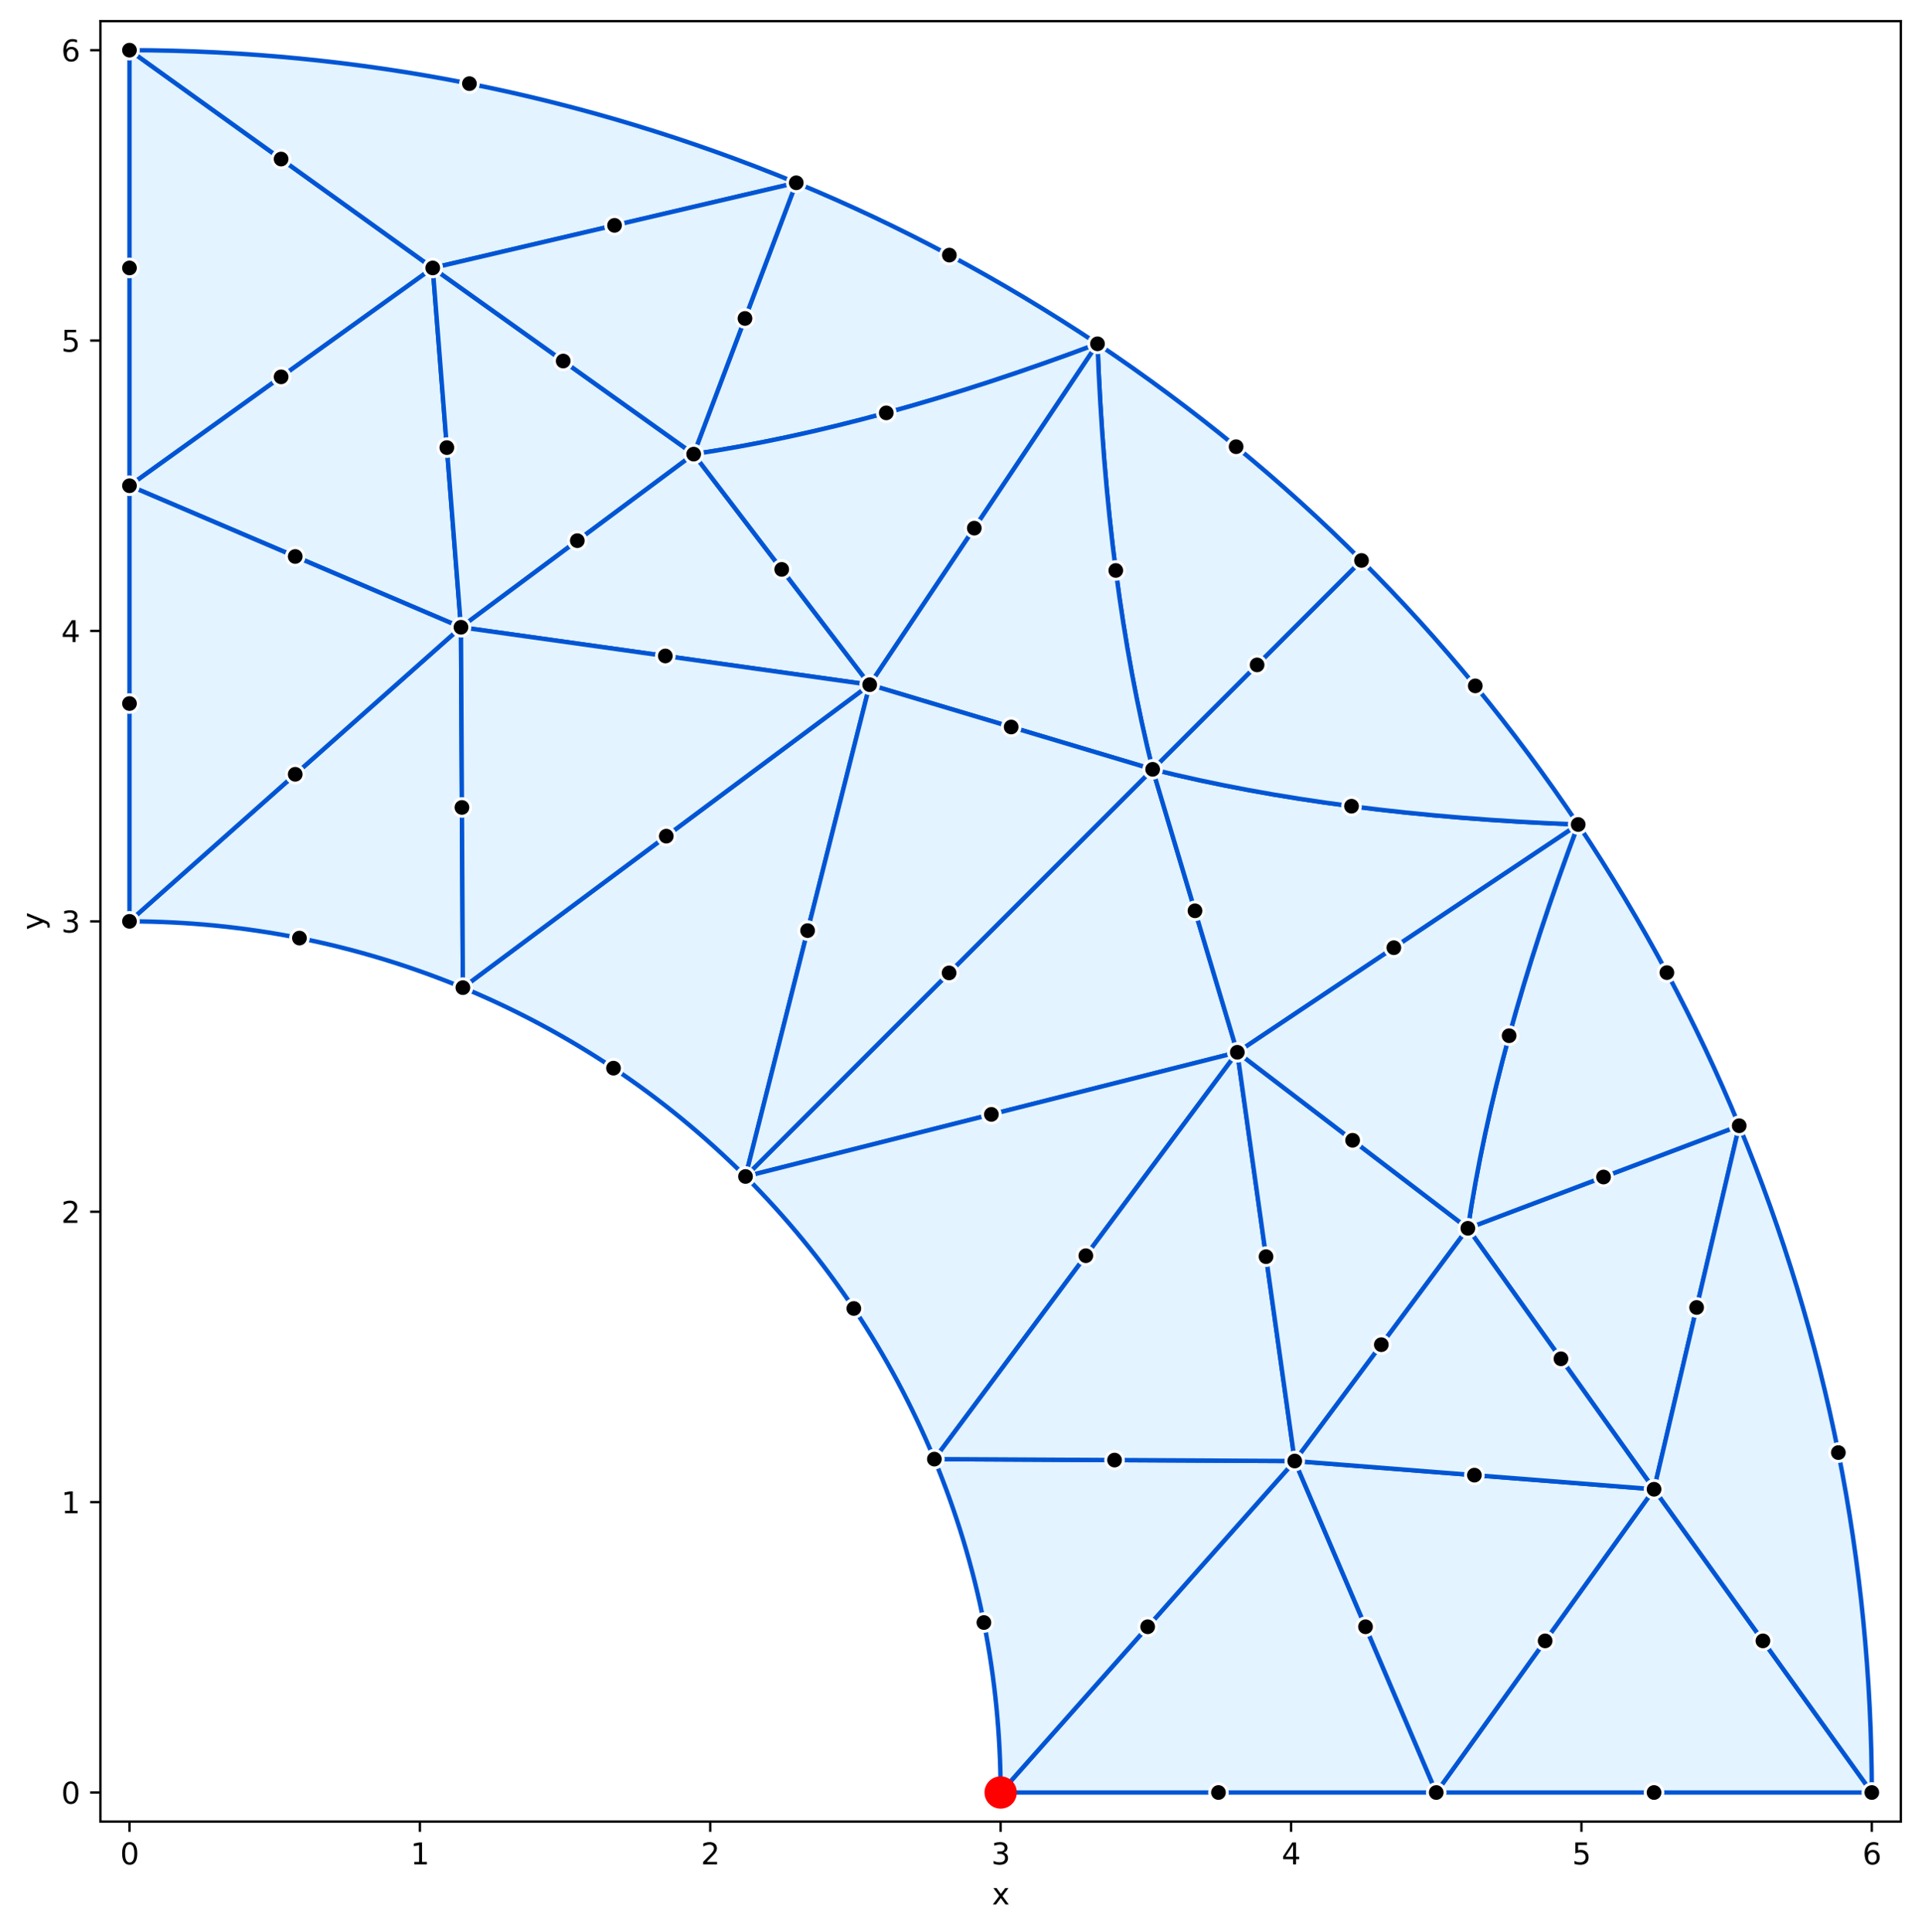 <svg xmlns="http://www.w3.org/2000/svg" xmlns:xlink="http://www.w3.org/1999/xlink" width="873.519" height="877.94" viewBox="0 0 655.139 658.455" xmlns:v="https://vecta.io/nano"><style><![CDATA[.B{stroke:#000}.C{stroke-width:.8}]]></style><g fill="#fff"><path d="M0 658.455h655.139V0H0z"/><path d="M34.241 620.899h613.699V7.2H34.241z"/></g><g fill="#e3f3ff" stroke="#0055d4" stroke-width="1.5"><path d="M392.904 262.235Q323.51 331.63 254.115 401.024q83.819-21.169 167.638-42.338-14.425-48.226-28.849-96.451M271.415 62.306q-17.48 46.244-34.96 92.488 62.479-9.314 137.638-37.606-49.644-33.02-102.678-54.882"/><path d="M254.115 401.024q21.169-83.819 42.338-167.638-69.338 51.634-138.676 103.267 54.509 22.697 96.338 64.371"/><path d="M157.777 336.653q-.328-61.423-.655-122.846-56.492 50.121-112.983 100.242 59.045.11 113.638 22.604M44.139 165.574q51.684-37.119 103.368-74.238Q95.823 54.217 44.139 17.098q0 74.238 0 148.475"/><path d="M157.122 213.807q-4.808-61.236-9.615-122.471-51.684 37.119-103.368 74.238 56.492 24.117 112.983 48.233"/><path d="M271.415 62.306Q162.23 17.318 44.139 17.098q51.684 37.119 103.368 74.238 61.954-14.515 123.909-29.03M44.139 314.049q56.492-50.121 112.983-100.242-56.492-24.117-112.983-48.233 0 74.238 0 148.475"/><path d="M236.455 154.795q-44.474-31.729-88.949-63.459 4.808 61.236 9.615 122.471 39.667-29.506 79.333-59.012m185.299 203.891q48.61-32.48 116.197-77.64-82.012-3.066-145.046-18.811 14.425 48.226 28.849 96.451M489.565 611q-24.117-56.492-48.233-112.983Q391.211 554.509 341.09 611q74.238 0 148.475 0m10.78-192.316q31.729 44.474 63.459 88.949 14.515-61.954 29.03-123.909-46.244 17.48-92.488 34.96"/><path d="M592.833 383.724Q570.97 330.69 537.95 281.046q-28.291 75.159-37.606 137.638 46.244-17.48 92.488-34.96M489.565 611q74.238 0 148.475 0-37.119-51.684-74.238-103.368Q526.684 559.316 489.565 611m-67.812-252.314q-83.819 21.169-167.638 42.338 41.674 41.829 64.371 96.338 51.634-69.338 103.267-138.676"/><path d="M318.486 497.362Q340.98 551.955 341.09 611q50.121-56.492 100.242-112.983-61.423-.328-122.846-.655m-82.031-342.567q-39.667 29.506-79.333 59.012 69.665 9.789 139.331 19.579-29.999-39.296-59.997-78.591m327.347 352.838q-61.236-4.808-122.471-9.615Q465.449 554.509 489.565 611q37.119-51.684 74.238-103.368M638.041 611q-.219-118.091-45.208-227.276-14.515 61.954-29.03 123.909Q600.922 559.316 638.041 611"/><path d="M464.091 191.048q-35.593 35.593-71.187 71.187 63.035 15.745 145.046 18.811-33.229-49.504-73.859-89.998m-42.338 167.638q-51.634 69.338-103.267 138.676 61.423.328 122.846.655-9.789-69.665-19.579-139.331m-263.976-22.033q69.338-51.634 138.676-103.267-69.665-9.789-139.331-19.579.328 61.423.655 122.846m216.316-219.464q-75.159 28.291-137.638 37.606 29.999 39.296 59.997 78.591 32.48-48.61 77.64-116.197"/><path d="M147.507 91.336q44.474 31.729 88.949 63.459 17.48-46.244 34.96-92.488-61.954 14.515-123.909 29.03m274.246 267.349q9.789 69.665 19.579 139.331 29.506-39.667 59.012-79.333-39.296-29.999-78.591-59.997"/><path d="M563.803 507.633q-31.729-44.474-63.459-88.949-29.506 39.667-59.012 79.333 61.236 4.808 122.471 9.615m-189.71-390.443q3.066 82.012 18.811 145.046 35.593-35.593 71.187-71.187-40.494-40.631-89.998-73.859"/><path d="M392.904 262.235q-15.745-63.035-18.811-145.046-45.16 67.587-77.64 116.197 48.226 14.425 96.451 28.849m107.441 156.449q9.314-62.479 37.606-137.638-67.587 45.16-116.197 77.64 39.296 29.999 78.591 59.997"/><path d="M254.115 401.024q69.395-69.395 138.789-138.789-48.226-14.425-96.451-28.849-21.169 83.819-42.338 167.638"/></g><defs><path id="A" d="M0 0v3.5" class="B C"/></defs><use xlink:href="#A" x="44.139" y="620.899" class="B C"/><g transform="matrix(.1 0 0 -.1 40.958 635.497)"><defs><path id="B" d="M2034 4250q-487 0-733-480-245-479-245-1442 0-959 245-1439 246-480 733-480 491 0 736 480 246 480 246 1439 0 963-246 1442-245 480-736 480zm0 500q785 0 1199-621 414-620 414-1801 0-1178-414-1799Q2819-91 2034-91q-784 0-1198 620-414 621-414 1799 0 1181 414 1801 414 621 1198 621z" transform="scale(.016)"/></defs><use xlink:href="#B"/></g><use xlink:href="#A" x="143.123" y="620.899" class="B C"/><g transform="matrix(.1 0 0 -.1 139.941 635.497)"><defs><path id="C" d="M794 531h1031v3560L703 3866v575l1116 225h631V531h1031V0H794v531z" transform="scale(.016)"/></defs><use xlink:href="#C"/></g><use xlink:href="#A" x="242.106" y="620.899" class="B C"/><g transform="matrix(.1 0 0 -.1 238.925 635.497)"><defs><path id="D" d="M1228 531h2203V0H469v531q359 372 979 998 621 627 780 809 303 340 423 576 121 236 121 464 0 372-261 606-261 235-680 235-297 0-627-103-329-103-704-313v638q381 153 712 231 332 78 607 78 725 0 1156-363 431-362 431-968 0-288-108-546-107-257-392-607-78-91-497-524-418-433-1181-1211z" transform="scale(.016)"/></defs><use xlink:href="#D"/></g><use xlink:href="#A" x="341.09" y="620.899" class="B C"/><g transform="matrix(.1 0 0 -.1 337.909 635.497)"><defs><path id="E" d="M2597 2516q453-97 707-404 255-306 255-756 0-690-475-1069Q2609-91 1734-91q-293 0-604 58-311 58-642 174v609q262-153 574-231 313-78 654-78 593 0 904 234 311 234 311 681 0 413-289 645-289 233-804 233h-544v519h569q465 0 712 186 247 186 247 536 0 359-255 551-254 193-729 193-260 0-557-57-297-56-653-174v562q360 100 674 150 314 50 592 50 719 0 1137-327 419-326 419-882 0-388-222-655-222-267-631-370z" transform="scale(.016)"/></defs><use xlink:href="#E"/></g><use xlink:href="#A" x="440.074" y="620.899" class="B C"/><g transform="matrix(.1 0 0 -.1 436.892 635.497)"><defs><path id="F" d="M2419 4116L825 1625h1594v2491zm-166 550h794V1625h666v-525h-666V0h-628v1100H313v609l1940 2957z" transform="scale(.016)"/></defs><use xlink:href="#F"/></g><use xlink:href="#A" x="539.057" y="620.899" class="B C"/><g transform="matrix(.1 0 0 -.1 535.876 635.497)"><defs><path id="G" d="M691 4666h2478v-532H1269V2991q137 47 274 70 138 23 276 23 781 0 1237-428 457-428 457-1159 0-753-469-1171Q2575-91 1722-91q-294 0-599 50Q819 9 494 109v635q281-153 581-228 300-75 634-75 541 0 856 284 316 284 316 772 0 487-316 771-315 285-856 285-253 0-505-56-251-56-513-175v2344z" transform="scale(.016)"/></defs><use xlink:href="#G"/></g><use xlink:href="#A" x="638.041" y="620.899" class="B C"/><g transform="matrix(.1 0 0 -.1 634.86 635.497)"><defs><path id="H" d="M2113 2584q-425 0-674-291-248-290-248-796 0-503 248-796 249-292 674-292 425 0 673 292 248 293 248 796 0 506-248 796-248 291-673 291zm1253 1979v-575q-238 112-480 171-242 60-480 60-625 0-955-422-329-422-376-1275 184 272 462 417 279 145 613 145 703 0 1111-427 408-426 408-1160 0-719-425-1154Q2819-91 2113-91q-810 0-1238 620-428 621-428 1799 0 1106 525 1764 525 658 1409 658 238 0 480-47 242-47 505-140z" transform="scale(.016)"/></defs><use xlink:href="#H"/></g><g transform="matrix(.1 0 0 -.1 338.131 649.175)"><defs><path id="I" d="M3513 3500L2247 1797 3578 0h-678L1881 1375 863 0H184l1360 1831L300 3500h678l928-1247 928 1247h679z" transform="scale(.016)"/></defs><use xlink:href="#I"/></g><defs><path id="J" d="M0 0h-3.5" class="B C"/></defs><use xlink:href="#J" x="34.241" y="611" class="B C"/><use xlink:href="#B" transform="matrix(.1 0 0 -.1 20.878 614.799)"/><use xlink:href="#J" x="34.241" y="512.017" class="B C"/><use xlink:href="#C" transform="matrix(.1 0 0 -.1 20.878 515.816)"/><use xlink:href="#J" x="34.241" y="413.033" class="B C"/><use xlink:href="#D" transform="matrix(.1 0 0 -.1 20.878 416.832)"/><use xlink:href="#J" x="34.241" y="314.049" class="B C"/><use xlink:href="#E" transform="matrix(.1 0 0 -.1 20.878 317.849)"/><use xlink:href="#J" x="34.241" y="215.066" class="B C"/><use xlink:href="#F" transform="matrix(.1 0 0 -.1 20.878 218.865)"/><use xlink:href="#J" x="34.241" y="116.082" class="B C"/><use xlink:href="#G" transform="matrix(.1 0 0 -.1 20.878 119.881)"/><use xlink:href="#J" x="34.241" y="17.098" class="B C"/><use xlink:href="#H" transform="matrix(.1 0 0 -.1 20.878 20.898)"/><g transform="matrix(0 -.1 -.1 0 14.798 317.009)"><defs><path id="K" d="M2059-325q-243-625-475-815-231-191-618-191H506v481h338q237 0 368 113 132 112 291 531l103 262L191 3500h609L1894 763l1094 2737h609L2059-325z" transform="scale(.016)"/></defs><use xlink:href="#K"/></g><defs><path id="L" d="M0 3a3 3 0 0 0 2.121-.879A3 3 0 0 0 3 0a3 3 0 0 0-.879-2.121A3 3 0 0 0 0-3a3 3 0 0 0-2.121.879A3 3 0 0 0-3 0a3 3 0 0 0 .879 2.121A3 3 0 0 0 0 3z" stroke="#fff"/></defs><g stroke="#fff"><use xlink:href="#L" x="341.09" y="611"/><use xlink:href="#L" x="489.565" y="611"/><use xlink:href="#L" x="638.041" y="611"/><use xlink:href="#L" x="592.833" y="383.724"/><use xlink:href="#L" x="464.091" y="191.048"/><use xlink:href="#L" x="271.415" y="62.306"/><use xlink:href="#L" x="44.139" y="17.098"/><use xlink:href="#L" x="44.139" y="165.574"/><use xlink:href="#L" x="44.139" y="314.049"/><use xlink:href="#L" x="157.777" y="336.653"/><use xlink:href="#L" x="254.115" y="401.024"/><use xlink:href="#L" x="318.486" y="497.362"/><use xlink:href="#L" x="296.453" y="233.386"/><use xlink:href="#L" x="421.753" y="358.686"/><use xlink:href="#L" x="147.507" y="91.336"/><use xlink:href="#L" x="157.122" y="213.807"/><use xlink:href="#L" x="563.803" y="507.633"/><use xlink:href="#L" x="441.332" y="498.017"/><use xlink:href="#L" x="236.455" y="154.795"/><use xlink:href="#L" x="500.345" y="418.684"/><use xlink:href="#L" x="374.093" y="117.189"/><use xlink:href="#L" x="537.95" y="281.046"/><use xlink:href="#L" x="392.904" y="262.235"/><use xlink:href="#L" x="323.51" y="331.63"/><use xlink:href="#L" x="337.934" y="379.855"/><use xlink:href="#L" x="407.329" y="310.461"/><use xlink:href="#L" x="253.935" y="108.551"/><use xlink:href="#L" x="302.104" y="140.736"/><use xlink:href="#L" x="323.602" y="86.958"/><use xlink:href="#L" x="275.284" y="317.205"/><use xlink:href="#L" x="227.115" y="285.02"/><use xlink:href="#L" x="209.116" y="364.095"/><use xlink:href="#L" x="157.45" y="275.23"/><use xlink:href="#L" x="100.631" y="263.928"/><use xlink:href="#L" x="102.071" y="319.755"/><use xlink:href="#L" x="95.823" y="128.455"/><use xlink:href="#L" x="95.823" y="54.217"/><use xlink:href="#L" x="44.139" y="91.336"/><use xlink:href="#L" x="152.314" y="152.572"/><use xlink:href="#L" x="100.631" y="189.691"/><use xlink:href="#L" x="160.004" y="28.51"/><use xlink:href="#L" x="209.461" y="76.821"/><use xlink:href="#L" x="44.139" y="239.812"/><use xlink:href="#L" x="191.981" y="123.065"/><use xlink:href="#L" x="196.789" y="184.301"/><use xlink:href="#L" x="475.108" y="323.036"/><use xlink:href="#L" x="460.683" y="274.811"/><use xlink:href="#L" x="465.449" y="554.509"/><use xlink:href="#L" x="391.211" y="554.509"/><use xlink:href="#L" x="415.328" y="611"/><use xlink:href="#L" x="532.074" y="463.158"/><use xlink:href="#L" x="578.318" y="445.678"/><use xlink:href="#L" x="546.589" y="401.204"/><use xlink:href="#L" x="568.181" y="331.537"/><use xlink:href="#L" x="514.403" y="353.035"/><use xlink:href="#L" x="563.803" y="611"/><use xlink:href="#L" x="600.922" y="559.316"/><use xlink:href="#L" x="526.684" y="559.316"/><use xlink:href="#L" x="291.045" y="446.023"/><use xlink:href="#L" x="370.12" y="428.024"/><use xlink:href="#L" x="335.384" y="553.068"/><use xlink:href="#L" x="379.909" y="497.69"/><use xlink:href="#L" x="226.787" y="223.597"/><use xlink:href="#L" x="266.454" y="194.09"/><use xlink:href="#L" x="502.568" y="502.825"/><use xlink:href="#L" x="626.629" y="495.136"/><use xlink:href="#L" x="428.498" y="226.642"/><use xlink:href="#L" x="502.871" y="233.794"/><use xlink:href="#L" x="431.543" y="428.352"/><use xlink:href="#L" x="332.103" y="180.032"/><use xlink:href="#L" x="470.838" y="458.351"/><use xlink:href="#L" x="461.049" y="388.685"/><use xlink:href="#L" x="380.329" y="194.456"/><use xlink:href="#L" x="421.345" y="152.268"/><use xlink:href="#L" x="344.678" y="247.811"/></g><defs><path id="M" d="M0 5a5 5 0 0 0 3.536-1.464A5 5 0 0 0 5 0a5 5 0 0 0-1.464-3.536A5 5 0 0 0 0-5a5 5 0 0 0-3.536 1.464A5 5 0 0 0-5 0a5 5 0 0 0 1.464 3.536A5 5 0 0 0 0 5z" stroke="red"/></defs><g clip-path="url(#N)"><use xlink:href="#M" x="341.09" y="611" fill="red" stroke="red"/></g><g fill="none" stroke-linecap="square" class="B C"><path d="M34.241 620.899V7.2m613.698 613.699V7.2M34.241 620.899H647.94"/><path d="M34.241 7.2h613.699"/></g><defs><clipPath id="N"><path d="M34.241 7.2h613.699v613.699H34.241z"/></clipPath></defs></svg>